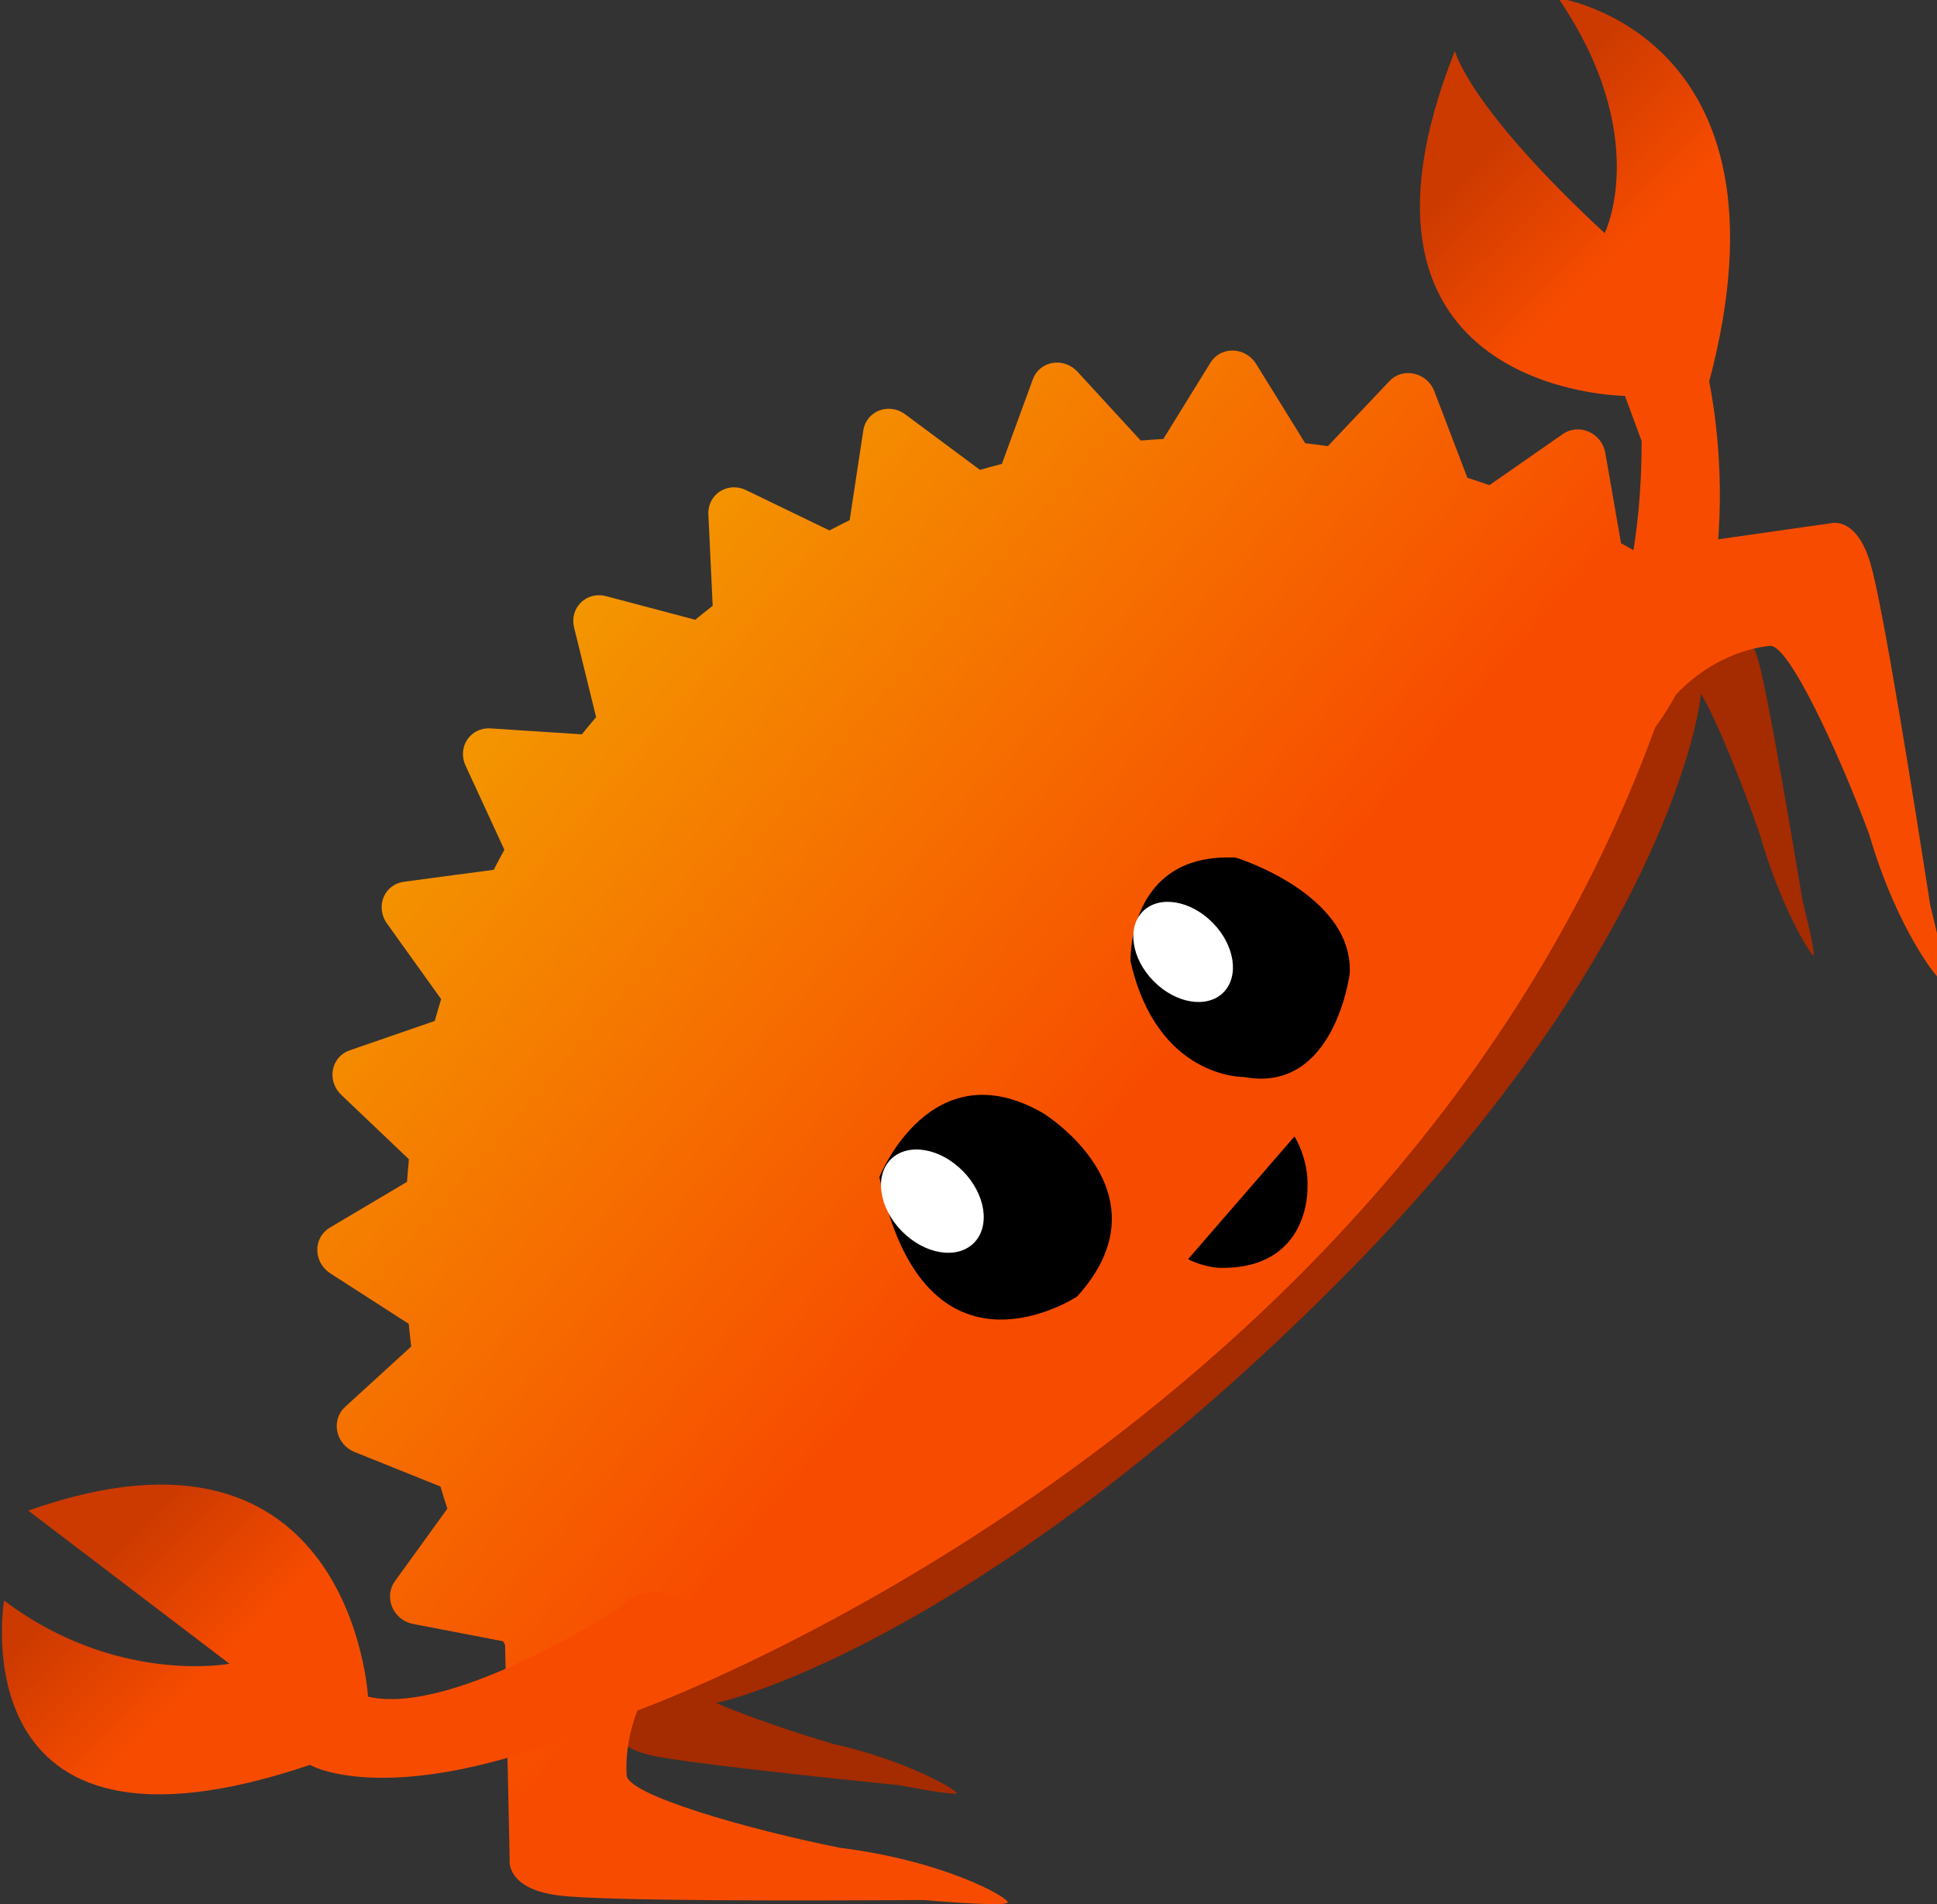 <?xml version="1.0" encoding="UTF-8" standalone="no"?>
<!-- Created with Inkscape (http://www.inkscape.org/) -->

<svg
   xmlns:dc="http://purl.org/dc/elements/1.1/"
   xmlns:cc="http://creativecommons.org/ns#"
   xmlns:rdf="http://www.w3.org/1999/02/22-rdf-syntax-ns#"
   xmlns:svg="http://www.w3.org/2000/svg"
   xmlns="http://www.w3.org/2000/svg"
   xmlns:xlink="http://www.w3.org/1999/xlink"
   xmlns:sodipodi="http://sodipodi.sourceforge.net/DTD/sodipodi-0.dtd"
   xmlns:inkscape="http://www.inkscape.org/namespaces/inkscape"
   width="77.238"
   height="75.948"
   viewBox="0 0 77.238 75.948"
   id="svg6749"
   version="1.1"
   inkscape:version="0.91 r13725"
   sodipodi:docname="jump.svg">
  <rect x="0" y="0" width="77.238" height="75.948" fill="#333333" stroke="none"/>
  <defs
     id="defs6751">
    <clipPath
       id="clipPath16-2-0-8"
       clipPathUnits="userSpaceOnUse">
      <path
         inkscape:connector-curvature="0"
         id="path18-8-3-5"
         d="M 0,800 1200,800 1200,0 0,0 0,800 Z" />
    </clipPath>
    <linearGradient
       id="linearGradient44"
       spreadMethod="pad"
       gradientTransform="matrix(-65.81,752.207,752.207,65.81,622.196,3.73)"
       gradientUnits="userSpaceOnUse"
       y2="0"
       x2="1"
       y1="0"
       x1="0">
      <stop
         id="stop46"
         offset="0"
         style="stop-opacity:1;stop-color:#f74c00" />
      <stop
         id="stop48"
         offset="0.331"
         style="stop-opacity:1;stop-color:#f74c00" />
      <stop
         id="stop50"
         offset="0.424"
         style="stop-opacity:1;stop-color:#f74c00" />
      <stop
         id="stop52"
         offset="1"
         style="stop-opacity:1;stop-color:#f49600" />
    </linearGradient>
    <clipPath
       id="clipPath76-7-2-19"
       clipPathUnits="userSpaceOnUse">
      <path
         inkscape:connector-curvature="0"
         id="path78-5-3-9"
         d="m 966.093,302.98 c 0,0 -15.575,-62.041 -112.452,-127.238 l 0,0 -27.167,-6.367 c 0,0 -87.88,160.26 -212.382,-20.334 l 0,0 c 0,0 38.801,22.592 142.822,-4.92 l 0,0 c 0,0 -47.851,-73.238 -144.242,-70.988 l 0,0 c 0,0 92.373,-110.821 232.939,49.252 l 0,0 c 0,0 148.596,57.463 160.647,180.595 l 0,0 -40.165,0 z" />
    </clipPath>
    <linearGradient
       id="linearGradient84"
       spreadMethod="pad"
       gradientTransform="matrix(-1.53e-5,267.211,267.211,1.53e-5,809.465,35.77)"
       gradientUnits="userSpaceOnUse"
       y2="0"
       x2="1"
       y1="0"
       x1="0">
      <stop
         id="stop86"
         offset="0"
         style="stop-opacity:1;stop-color:#cc3a00" />
      <stop
         id="stop88"
         offset="0.147"
         style="stop-opacity:1;stop-color:#cc3a00" />
      <stop
         id="stop90"
         offset="0.418"
         style="stop-opacity:1;stop-color:#f74c00" />
      <stop
         id="stop92"
         offset="0.742"
         style="stop-opacity:1;stop-color:#f74c00" />
      <stop
         id="stop94"
         offset="1"
         style="stop-opacity:1;stop-color:#f74c00" />
    </linearGradient>
    <clipPath
       id="clipPath102-95-4-4"
       clipPathUnits="userSpaceOnUse">
      <path
         inkscape:connector-curvature="0"
         id="path104-3-3-4"
         d="M 0,800 1200,800 1200,0 0,0 0,800 Z" />
    </clipPath>
    <linearGradient
       id="linearGradient134"
       spreadMethod="pad"
       gradientTransform="matrix(-1.53e-5,239.021,239.021,1.53e-5,402.162,24.612)"
       gradientUnits="userSpaceOnUse"
       y2="0"
       x2="1"
       y1="0"
       x1="0">
      <stop
         id="stop136"
         offset="0"
         style="stop-opacity:1;stop-color:#cc3a00" />
      <stop
         id="stop138"
         offset="0.147"
         style="stop-opacity:1;stop-color:#cc3a00" />
      <stop
         id="stop140"
         offset="0.418"
         style="stop-opacity:1;stop-color:#f74c00" />
      <stop
         id="stop142"
         offset="0.742"
         style="stop-opacity:1;stop-color:#f74c00" />
      <stop
         id="stop144"
         offset="1"
         style="stop-opacity:1;stop-color:#f74c00" />
    </linearGradient>
    <clipPath
       clipPathUnits="userSpaceOnUse"
       id="clipPath16-2-4-0-1">
      <path
         d="M 0,800 1200,800 1200,0 0,0 0,800 Z"
         id="path18-8-5-1-6"
         inkscape:connector-curvature="0" />
    </clipPath>
    <clipPath
       clipPathUnits="userSpaceOnUse"
       id="clipPath76-7-1-4-8">
      <path
         d="m 966.093,302.98 c 0,0 -15.575,-62.041 -112.452,-127.238 l 0,0 -27.167,-6.367 c 0,0 -87.88,160.26 -212.382,-20.334 l 0,0 c 0,0 38.801,22.592 142.822,-4.92 l 0,0 c 0,0 -47.851,-73.238 -144.242,-70.988 l 0,0 c 0,0 92.373,-110.821 232.939,49.252 l 0,0 c 0,0 148.596,57.463 160.647,180.595 l 0,0 -40.165,0 z"
         id="path78-5-1-3-9"
         inkscape:connector-curvature="0" />
    </clipPath>
    <clipPath
       clipPathUnits="userSpaceOnUse"
       id="clipPath102-95-4-9-2-6">
      <path
         d="M 0,800 1200,800 1200,0 0,0 0,800 Z"
         id="path104-3-8-0-1"
         inkscape:connector-curvature="0" />
    </clipPath>
    <clipPath
       clipPathUnits="userSpaceOnUse"
       id="clipPath4288-5-2-5">
      <path
         d="M 0,800 1200,800 1200,0 0,0 0,800 Z"
         id="path4290-7-5-8"
         inkscape:connector-curvature="0" />
    </clipPath>
    <linearGradient
       x1="0"
       y1="0"
       x2="1"
       y2="0"
       gradientUnits="userSpaceOnUse"
       gradientTransform="matrix(-55.895,638.884,638.884,55.895,630.117,68.164)"
       spreadMethod="pad"
       id="linearGradient4312">
      <stop
         style="stop-opacity:1;stop-color:#f74c00"
         offset="0"
         id="stop4314" />
      <stop
         style="stop-opacity:1;stop-color:#f74c00"
         offset="0.331"
         id="stop4316" />
      <stop
         style="stop-opacity:1;stop-color:#f74c00"
         offset="0.424"
         id="stop4318" />
      <stop
         style="stop-opacity:1;stop-color:#f49600"
         offset="1"
         id="stop4320" />
    </linearGradient>
    <linearGradient
       x1="0"
       y1="0"
       x2="1"
       y2="0"
       gradientUnits="userSpaceOnUse"
       gradientTransform="matrix(-1.53e-5,-312.612,-312.612,1.53e-5,1047.458,600.588)"
       spreadMethod="pad"
       id="linearGradient4336">
      <stop
         style="stop-opacity:1;stop-color:#cc3a00"
         offset="0"
         id="stop4338" />
      <stop
         style="stop-opacity:1;stop-color:#cc3a00"
         offset="0.147"
         id="stop4340" />
      <stop
         style="stop-opacity:1;stop-color:#f74c00"
         offset="0.418"
         id="stop4342" />
      <stop
         style="stop-opacity:1;stop-color:#f74c00"
         offset="0.742"
         id="stop4344" />
      <stop
         style="stop-opacity:1;stop-color:#f74c00"
         offset="1"
         id="stop4346" />
    </linearGradient>
    <linearGradient
       x1="0"
       y1="0"
       x2="1"
       y2="0"
       gradientUnits="userSpaceOnUse"
       gradientTransform="matrix(-1.53e-5,-291.822,-291.822,1.53e-5,153.954,579.763)"
       spreadMethod="pad"
       id="linearGradient4390">
      <stop
         style="stop-opacity:1;stop-color:#cc3a00"
         offset="0"
         id="stop4392" />
      <stop
         style="stop-opacity:1;stop-color:#cc3a00"
         offset="0.147"
         id="stop4394" />
      <stop
         style="stop-opacity:1;stop-color:#f74c00"
         offset="0.418"
         id="stop4396" />
      <stop
         style="stop-opacity:1;stop-color:#f74c00"
         offset="0.742"
         id="stop4398" />
      <stop
         style="stop-opacity:1;stop-color:#f74c00"
         offset="1"
         id="stop4400" />
    </linearGradient>
    <clipPath
       id="clipPath16-3-2-8"
       clipPathUnits="userSpaceOnUse">
      <path
         inkscape:connector-curvature="0"
         id="path18-4-9-0"
         d="M 0,800 1200,800 1200,0 0,0 0,800 Z" />
    </clipPath>
    <clipPath
       id="clipPath36-7-9-7"
       clipPathUnits="userSpaceOnUse">
      <path
         inkscape:connector-curvature="0"
         id="path38-9-7-6"
         d="m 581.736,751.631 -27.734,-46.712 c -4.358,-0.376 -8.722,-0.832 -13.055,-1.331 l 0,0 -35.91,40.171 c -3.636,4.059 -9.048,5.874 -14.269,4.802 l 0,0 c -5.254,-1.092 -9.573,-4.922 -11.432,-10.152 l 0,0 -18.403,-51.316 c -4.26,-1.278 -8.481,-2.627 -12.691,-4.01 l 0,0 -42.644,32.007 c -4.336,3.266 -9.98,3.954 -14.915,1.808 l 0,0 c -4.92,-2.128 -8.461,-6.784 -9.314,-12.266 l 0,0 -8.46,-54.115 c -3.915,-2.117 -7.79,-4.294 -11.654,-6.517 l 0,0 -47.842,22.747 c -4.858,2.316 -10.529,1.838 -14.953,-1.266 l 0,0 c -4.445,-3.084 -7.043,-8.367 -6.841,-13.925 l 0,0 1.836,-54.915 c -3.406,-2.839 -6.774,-5.738 -10.113,-8.672 l 0,0 -51.279,12.608 c -5.21,1.265 -10.669,-0.351 -14.44,-4.283 l 0,0 c -3.796,-3.945 -5.332,-9.632 -4.113,-15.064 l 0,0 12.079,-53.491 c -2.802,-3.467 -5.575,-6.97 -8.294,-10.521 l 0,0 -52.654,1.914 c -5.315,0.157 -10.386,-2.498 -13.356,-7.134 l 0,0 c -2.975,-4.612 -3.425,-10.521 -1.211,-15.607 l 0,0 21.813,-49.903 c -2.119,-4.008 -4.223,-8.049 -6.248,-12.151 l 0,0 -51.883,-8.803 c -5.271,-0.889 -9.714,-4.568 -11.764,-9.711 l 0,0 c -2.037,-5.157 -1.376,-11.033 1.735,-15.555 l 0,0 30.69,-44.451 c -0.237,-0.784 -0.455,-1.577 -0.69,-2.364 l 0,0 -86.771,-92.17 c 0,0 -13.297,-10.423 6.063,-34.916 l 0,0 C 70.088,204.762 157.745,119.115 204.039,74.244 l 0,0 c 19.554,-22.779 32.948,-36.887 34.349,-35.665 l 0,0 c 2.208,1.939 -9.386,43.384 -47.901,92.011 l 0,0 c -29.686,43.628 -68.214,110.732 -59.18,118.467 l 0,0 c 0,0 10.274,13.041 30.888,22.431 l 0,0 c 0,10e-4 -0.001,0.002 -0.002,0.002 l 0,0 c -0.191,0.15 -0.378,0.3 0.011,0.002 l 0,0 c 0,0 435.152,-200.732 838.798,-3.396 l 0,0 c 46.107,8.273 74.023,-16.43 74.023,-16.43 l 0,0 c 9.627,-5.58 -15.301,-74.578 -35.799,-120.254 l 0,0 C 1011.345,79.549 1007.257,39.08 1009.622,37.676 l 0,0 c 1.491,-0.888 11.635,14.545 26.104,39.109 l 0,0 c 35.702,49.748 103.192,144.586 115.546,167.619 l 0,0 c 14.006,26.12 0,33.44 0,33.44 l 0,0 -93.416,68.81 c -0.88,3.064 -1.756,6.127 -2.662,9.163 l 0,0 30.684,44.451 c 3.13,4.522 3.765,10.398 1.731,15.555 l 0,0 c -2.038,5.129 -6.492,8.81 -11.763,9.711 l 0,0 -51.885,8.803 c -2.008,4.102 -4.115,8.143 -6.229,12.151 l 0,0 21.796,49.903 c 2.244,5.086 1.77,10.995 -1.203,15.607 l 0,0 c -2.96,4.636 -7.989,7.344 -13.348,7.134 l 0,0 -52.657,-1.914 c -2.727,3.551 -5.496,7.069 -8.321,10.521 l 0,0 12.1,53.491 c 1.225,5.432 -0.322,11.119 -4.103,15.064 l 0,0 c -3.762,3.932 -9.228,5.559 -14.426,4.283 l 0,0 -51.289,-12.608 c -3.32,2.934 -6.698,5.833 -10.113,8.672 l 0,0 1.848,54.915 c 0.198,5.558 -2.394,10.841 -6.844,13.925 l 0,0 c -4.446,3.104 -10.094,3.573 -14.956,1.266 l 0,0 L 828.368,644 c -3.854,2.21 -7.727,4.4 -11.643,6.517 l 0,0 -8.456,54.115 c -0.857,5.482 -4.385,10.138 -9.326,12.266 l 0,0 c -4.922,2.137 -10.567,1.447 -14.89,-1.808 l 0,0 -42.659,-32.007 c -4.2,1.395 -8.42,2.732 -12.693,4.01 l 0,0 -18.386,51.316 c -1.87,5.23 -6.18,9.072 -11.437,10.152 l 0,0 c -5.239,1.072 -10.631,-0.743 -14.264,-4.802 l 0,0 -35.906,-40.171 c -4.343,0.499 -8.686,0.955 -13.043,1.331 l 0,0 -27.724,46.712 c -2.809,4.733 -7.77,7.613 -13.116,7.613 l 0,0 c -5.334,0 -10.304,-2.88 -13.089,-7.613 M 162.195,271.488 c 0.192,-0.149 0.385,-0.297 0.009,0.004 l 0,0 c -0.002,-0.001 -0.006,-0.003 -0.009,-0.004" />
    </clipPath>
    <clipPath
       id="clipPath76-5-3-3"
       clipPathUnits="userSpaceOnUse">
      <path
         inkscape:connector-curvature="0"
         id="path78-2-2-8"
         d="m 966.093,302.98 c 0,0 -15.575,-62.041 -112.452,-127.238 l 0,0 -27.167,-6.367 c 0,0 -87.88,160.26 -212.382,-20.334 l 0,0 c 0,0 38.801,22.592 142.822,-4.92 l 0,0 c 0,0 -47.851,-73.238 -144.242,-70.988 l 0,0 c 0,0 92.373,-110.821 232.939,49.252 l 0,0 c 0,0 148.596,57.463 160.647,180.595 l 0,0 -40.165,0 z" />
    </clipPath>
    <clipPath
       id="clipPath102-9-5-1"
       clipPathUnits="userSpaceOnUse">
      <path
         inkscape:connector-curvature="0"
         id="path104-6-2-7"
         d="M 0,800 1200,800 1200,0 0,0 0,800 Z" />
    </clipPath>
    <clipPath
       clipPathUnits="userSpaceOnUse"
       id="clipPath4473-47-7-9">
      <path
         d="M 0,800 1200,800 1200,0 0,0 0,800 Z"
         id="path4475-9-70-8"
         inkscape:connector-curvature="0" />
    </clipPath>
    <linearGradient
       x1="0"
       y1="0"
       x2="1"
       y2="0"
       gradientUnits="userSpaceOnUse"
       gradientTransform="matrix(-62.204,710.998,710.998,62.204,677.775,36.519)"
       spreadMethod="pad"
       id="linearGradient4505">
      <stop
         style="stop-opacity:1;stop-color:#f74c00"
         offset="0"
         id="stop4507" />
      <stop
         style="stop-opacity:1;stop-color:#f74c00"
         offset="0.331"
         id="stop4509" />
      <stop
         style="stop-opacity:1;stop-color:#f74c00"
         offset="0.424"
         id="stop4511" />
      <stop
         style="stop-opacity:1;stop-color:#f49600"
         offset="1"
         id="stop4513" />
    </linearGradient>
    <clipPath
       clipPathUnits="userSpaceOnUse"
       id="clipPath4521-4-2-0">
      <path
         d="M 0,800 1200,800 1200,0 0,0 0,800 Z"
         id="path4523-9-8-0"
         inkscape:connector-curvature="0" />
    </clipPath>
    <linearGradient
       x1="0"
       y1="0"
       x2="1"
       y2="0"
       gradientUnits="userSpaceOnUse"
       gradientTransform="matrix(-1.53e-5,252.571,252.571,1.53e-5,854.186,65.558)"
       spreadMethod="pad"
       id="linearGradient4557">
      <stop
         style="stop-opacity:1;stop-color:#cc3a00"
         offset="0"
         id="stop4559" />
      <stop
         style="stop-opacity:1;stop-color:#cc3a00"
         offset="0.147"
         id="stop4561" />
      <stop
         style="stop-opacity:1;stop-color:#f74c00"
         offset="0.418"
         id="stop4563" />
      <stop
         style="stop-opacity:1;stop-color:#f74c00"
         offset="0.742"
         id="stop4565" />
      <stop
         style="stop-opacity:1;stop-color:#f74c00"
         offset="1"
         id="stop4567" />
    </linearGradient>
    <linearGradient
       x1="0"
       y1="0"
       x2="1"
       y2="0"
       gradientUnits="userSpaceOnUse"
       gradientTransform="matrix(-27.384,-345.426,-345.426,27.384,180.933,641.716)"
       spreadMethod="pad"
       id="linearGradient4583">
      <stop
         style="stop-opacity:1;stop-color:#cc3a00"
         offset="0"
         id="stop4585" />
      <stop
         style="stop-opacity:1;stop-color:#cc3a00"
         offset="0.147"
         id="stop4587" />
      <stop
         style="stop-opacity:1;stop-color:#f74c00"
         offset="0.418"
         id="stop4589" />
      <stop
         style="stop-opacity:1;stop-color:#f74c00"
         offset="0.742"
         id="stop4591" />
      <stop
         style="stop-opacity:1;stop-color:#f74c00"
         offset="1"
         id="stop4593" />
    </linearGradient>
    <clipPath
       clipPathUnits="userSpaceOnUse"
       id="clipPath4288-5-5-5">
      <path
         d="M 0,800 1200,800 1200,0 0,0 0,800 Z"
         id="path4290-7-3-5"
         inkscape:connector-curvature="0" />
    </clipPath>
    <linearGradient
       inkscape:collect="always"
       xlink:href="#linearGradient4312"
       id="linearGradient6253"
       gradientUnits="userSpaceOnUse"
       gradientTransform="matrix(-55.895,638.884,638.884,55.895,630.117,68.164)"
       spreadMethod="pad"
       x1="0"
       y1="0"
       x2="1"
       y2="0" />
    <linearGradient
       inkscape:collect="always"
       xlink:href="#linearGradient4336"
       id="linearGradient8764"
       gradientUnits="userSpaceOnUse"
       gradientTransform="matrix(-1.53e-5,-312.612,-312.612,1.53e-5,1047.458,600.588)"
       spreadMethod="pad"
       x1="0"
       y1="0"
       x2="1"
       y2="0" />
    <clipPath
       clipPathUnits="userSpaceOnUse"
       id="clipPath4354-3-3-4">
      <path
         d="M 0,800 1200,800 1200,0 0,0 0,800 Z"
         id="path4356-4-3-8"
         inkscape:connector-curvature="0" />
    </clipPath>
    <linearGradient
       inkscape:collect="always"
       xlink:href="#linearGradient4390"
       id="linearGradient8766"
       gradientUnits="userSpaceOnUse"
       gradientTransform="matrix(-1.53e-5,-291.822,-291.822,1.53e-5,153.954,579.763)"
       spreadMethod="pad"
       x1="0"
       y1="0"
       x2="1"
       y2="0" />
    <clipPath
       clipPathUnits="userSpaceOnUse"
       id="clipPath4473-47-1-1-5">
      <path
         d="M 0,800 1200,800 1200,0 0,0 0,800 Z"
         id="path4475-9-7-9-8"
         inkscape:connector-curvature="0" />
    </clipPath>
    <clipPath
       clipPathUnits="userSpaceOnUse"
       id="clipPath4521-4-4-4-3">
      <path
         d="M 0,800 1200,800 1200,0 0,0 0,800 Z"
         id="path4523-9-4-3-7"
         inkscape:connector-curvature="0" />
    </clipPath>
  </defs>
  <sodipodi:namedview
     id="base"
     pagecolor="#ffffff"
     bordercolor="#666666"
     borderopacity="1.0"
     inkscape:pageopacity="0.0"
     inkscape:pageshadow="2"
     inkscape:zoom="1.4"
     inkscape:cx="87.815851"
     inkscape:cy="90.969961"
     inkscape:document-units="px"
     inkscape:current-layer="layer1"
     showgrid="false"
     fit-margin-top="0"
     fit-margin-left="0"
     fit-margin-right="0"
     fit-margin-bottom="0"
     inkscape:window-width="1440"
     inkscape:window-height="875"
     inkscape:window-x="0"
     inkscape:window-y="0"
     inkscape:window-maximized="1"
     units="px" />
  <g
     inkscape:label="Layer 1"
     inkscape:groupmode="layer"
     id="layer1"
     transform="translate(74.286,-885.167)">
    <g
       style="display:inline"
       inkscape:label="rustacean-orig-happy"
       id="g4282-0"
       transform="matrix(0.057,-0.056,-0.056,-0.057,-45.963,983.645)"
       inkscape:export-filename="/home/hendrik/code/rust/c3d2/ta-rust/jump.png"
       inkscape:export-xdpi="90"
       inkscape:export-ydpi="90">
      <g
         id="g4284-9">
        <g
           clip-path="url(#clipPath4288-5-5-5)"
           id="g4286-0">
          <g
             transform="translate(324.267,154.453)"
             id="g4292-2" />
          <g
             transform="translate(1009.399,300.841)"
             id="g4296-5">
            <path
               inkscape:connector-curvature="0"
               id="path4298-5"
               style="fill:#a52b00;fill-opacity:1;fill-rule:nonzero;stroke:none"
               d="m 0,0 -12.072,25.006 c 0.063,0.947 0.111,1.898 0.111,2.853 0,28.346 -29.478,54.471 -79.069,75.389 l 0,-17.394 c -4.836,1.92 -9.871,3.788 -15.116,5.594 l 0,8.108 c -70.875,25.56 -176.384,41.778 -294.242,41.778 -102.973,0 -196.529,-12.38 -265.791,-32.554 l 0,-28.246 -0.002,0 0,34.188 c -70.96,-22.55 -114.954,-53.877 -114.954,-88.515 0,-5.46 1.101,-10.838 3.217,-16.113 l -7.228,-12.867 c 0,0 -5.792,-7.512 4.406,-23.362 8.994,-13.977 54.048,-68.685 77.827,-97.335 10.214,-14.687 17.141,-23.734 17.746,-22.859 0.955,1.386 -6.351,28.961 -26.635,60.423 -9.466,16.895 -20.768,39.283 -27.554,55.819 18.942,-11.99 130.23,-68.029 357.232,-67.801 231.994,0.232 335.115,72.851 346.433,82.737 -3.955,-15.889 -17.468,-48.033 -28.245,-70.638 -17.706,-32.331 -24.12,-60.478 -23.296,-61.87 0.524,-0.878 6.565,8.441 15.476,23.543 20.731,29.543 60.017,85.939 67.867,100.304 C 5.007,-7.526 0,0 0,0" />
          </g>
        </g>
      </g>
      <g
         id="g4300-2">
        <g
           id="g4302-6">
          <g
             id="g4308-3">
            <g
               id="g4310-7">
              <path
                 inkscape:connector-curvature="0"
                 id="path4322-4"
                 style="fill:url(#linearGradient6253);stroke:none"
                 d="m 595.752,703.392 -23.554,-39.675 c -3.702,-0.322 -7.409,-0.709 -11.089,-1.133 l 0,0 -30.499,34.12 c -3.089,3.448 -7.684,4.989 -12.121,4.08 l 0,0 c -4.46,-0.93 -8.129,-4.18 -9.708,-8.624 l 0,0 -15.63,-43.585 c -3.619,-1.086 -7.203,-2.229 -10.779,-3.406 l 0,0 -36.22,27.184 c -3.682,2.775 -8.478,3.362 -12.668,1.536 l 0,0 c -4.18,-1.806 -7.187,-5.762 -7.912,-10.417 l 0,0 -7.186,-45.961 c -3.323,-1.8 -6.614,-3.65 -9.895,-5.538 l 0,0 -40.635,19.321 c -4.126,1.967 -8.945,1.562 -12.703,-1.074 l 0,0 c -3.773,-2.62 -5.981,-7.107 -5.81,-11.828 l 0,0 1.562,-46.642 c -2.895,-2.411 -5.757,-4.872 -8.592,-7.365 l 0,0 -43.554,10.71 c -4.423,1.073 -9.062,-0.301 -12.265,-3.639 l 0,0 c -3.221,-3.352 -4.526,-8.182 -3.491,-12.795 l 0,0 10.257,-45.432 c -2.377,-2.945 -4.733,-5.921 -7.041,-8.936 l 0,0 -44.725,1.625 c -4.513,0.134 -8.821,-2.121 -11.343,-6.058 l 0,0 c -2.527,-3.92 -2.909,-8.937 -1.028,-13.255 l 0,0 18.527,-42.388 c -1.799,-3.402 -3.586,-6.833 -5.308,-10.318 l 0,0 -44.064,-7.479 c -4.478,-0.754 -8.252,-3.877 -9.993,-8.248 l 0,0 c -1.728,-4.379 -1.167,-9.37 1.474,-13.211 l 0,0 26.065,-37.754 c -0.201,-0.666 -0.386,-1.339 -0.586,-2.008 l 0,0 -73.697,-78.285 c 0,0 -11.296,-8.851 5.147,-29.654 l 0,0 c 14.5,-18.35 88.952,-91.095 128.272,-129.204 l 0,0 c 16.606,-19.349 27.984,-31.329 29.172,-30.294 l 0,0 c 1.875,1.645 -7.973,36.847 -40.683,78.149 l 0,0 c -25.215,37.057 -57.94,94.05 -50.266,100.618 l 0,0 c 0,0 8.725,11.078 26.234,19.054 l 0,0 c 0,10e-4 -0.001,0.002 -0.002,0.002 l 0,0 c -0.163,0.127 -0.321,0.254 0.01,0.002 l 0,0 c 0,0 369.594,-170.491 712.429,-2.885 l 0,0 c 39.164,7.026 62.873,-13.954 62.873,-13.954 l 0,0 c 8.175,-4.74 -12.996,-63.345 -30.408,-102.137 l 0,0 C 960.64,132.56 957.168,98.188 959.176,96.996 l 0,0 c 1.267,-0.756 9.883,12.354 22.171,33.218 l 0,0 c 30.324,42.253 87.646,122.801 98.138,142.367 l 0,0 c 11.895,22.182 0,28.4 0,28.4 l 0,0 -79.342,58.446 c -0.745,2.6 -1.49,5.2 -2.26,7.78 l 0,0 26.061,37.754 c 2.661,3.841 3.196,8.832 1.469,13.211 l 0,0 c -1.731,4.358 -5.515,7.483 -9.99,8.248 l 0,0 -44.066,7.479 c -1.709,3.485 -3.498,6.916 -5.293,10.318 l 0,0 18.514,42.388 c 1.903,4.318 1.505,9.335 -1.021,13.255 l 0,0 c -2.518,3.937 -6.786,6.237 -11.338,6.058 l 0,0 -44.725,-1.625 c -2.315,3.015 -4.667,6.003 -7.067,8.936 l 0,0 10.278,45.432 c 1.042,4.613 -0.273,9.443 -3.486,12.795 l 0,0 c -3.195,3.338 -7.839,4.721 -12.253,3.639 l 0,0 -43.563,-10.71 c -2.82,2.493 -5.688,4.954 -8.587,7.365 l 0,0 1.567,46.642 c 0.168,4.721 -2.034,9.208 -5.813,11.828 l 0,0 c -3.777,2.636 -8.57,3.033 -12.7,1.074 l 0,0 -40.638,-19.321 c -3.274,1.878 -6.566,3.738 -9.892,5.538 l 0,0 -7.182,45.961 c -0.728,4.655 -3.723,8.611 -7.919,10.417 l 0,0 c -4.184,1.817 -8.975,1.229 -12.647,-1.536 l 0,0 -36.232,-27.184 c -3.57,1.185 -7.154,2.32 -10.779,3.406 l 0,0 -15.618,43.585 c -1.588,4.444 -5.25,7.706 -9.716,8.624 l 0,0 c -4.45,0.909 -9.028,-0.632 -12.113,-4.08 l 0,0 -30.499,-34.12 c -3.686,0.424 -7.377,0.811 -11.076,1.133 l 0,0 -23.549,39.675 c -2.385,4.019 -6.598,6.464 -11.14,6.464 l 0,0 c -4.528,0 -8.75,-2.445 -11.118,-6.464 M 239.417,295.583 c 0.163,-0.127 0.327,-0.252 0.008,0.004 l 0,0 c -0.002,-10e-4 -0.005,-0.003 -0.008,-0.004" />
            </g>
          </g>
        </g>
      </g>
      <g
         id="g4324-3">
        <g
           id="g4326-2">
          <g
             id="g4332-6">
            <g
               id="g4334-5">
              <path
                 inkscape:connector-curvature="0"
                 id="path4348-0"
                 style="fill:url(#linearGradient8764);stroke:none"
                 d="m 1050.826,418.297 -9.898,-21.979 C 971.075,325.321 917.896,322.855 917.896,322.855 l 0,0 -6.97,-34.127 C 1013.19,277.59 1085.73,393.879 1085.73,393.879 l 0,0 c 154.622,91.652 80.503,189.377 80.503,189.377 l 0,0 c -14.899,-82.292 -65.715,-99.941 -65.715,-99.941 l 0,0 c -4.329,93.16 10.427,117.273 10.427,117.273 l 0,0 C 942.409,526.144 1050.826,418.297 1050.826,418.297" />
            </g>
          </g>
        </g>
      </g>
      <g
         id="g4350-6">
        <g
           clip-path="url(#clipPath4354-3-3-4)"
           id="g4352-2">
          <g
             transform="translate(676.997,389.831)"
             id="g4358-4">
            <path
               inkscape:connector-curvature="0"
               id="path4360-9"
               style="fill:#000000;fill-opacity:1;fill-rule:nonzero;stroke:none"
               d="m 0,0 c 0,0 36.936,40.443 73.871,0 0,0 29.022,-53.927 0,-80.887 0,0 -47.487,-37.748 -73.871,0 0,0 -31.658,29.659 0,80.887" />
          </g>
          <g
             transform="translate(719.761,374.827)"
             id="g4362-8">
            <path
               inkscape:connector-curvature="0"
               id="path4364-7"
               style="fill:#ffffff;fill-opacity:1;fill-rule:nonzero;stroke:none"
               d="m 0,0 c 0,-15.746 -9.282,-28.514 -20.732,-28.514 -11.448,0 -20.73,12.768 -20.73,28.514 0,15.75 9.282,28.518 20.73,28.518 C -9.282,28.518 0,15.75 0,0" />
          </g>
          <g
             transform="translate(512.148,400.873)"
             id="g4366-2">
            <path
               inkscape:connector-curvature="0"
               id="path4368-1"
               style="fill:#000000;fill-opacity:1;fill-rule:nonzero;stroke:none"
               d="m 0,0 c 0,0 63.355,28.052 80.648,-34.562 0,0 18.114,-72.98 -52.03,-77.099 0,0 -89.444,17.228 -28.618,111.661" />
          </g>
          <g
             transform="translate(543.968,373.794)"
             id="g4370-3">
            <path
               inkscape:connector-curvature="0"
               id="path4372-4"
               style="fill:#ffffff;fill-opacity:1;fill-rule:nonzero;stroke:none"
               d="m 0,0 c 0,-16.239 -9.572,-29.409 -21.381,-29.409 -11.804,0 -21.379,13.17 -21.379,29.409 0,16.244 9.575,29.411 21.379,29.411 C -9.572,29.411 0,16.244 0,0" />
          </g>
          <g
             transform="translate(593.317,263.697)"
             id="g4374-3">
            <path
               inkscape:connector-curvature="0"
               id="path4376-6"
               style="fill:#000000;fill-opacity:1;fill-rule:nonzero;stroke:none"
               d="m 0,0 80.796,6.484 c 0,0 -2.738,-13.006 -13.279,-22.769 0,0 -27.79,-30.47 -59.673,2.533 0,0 -5.217,5.629 -7.844,13.752" />
          </g>
        </g>
      </g>
      <g
         id="g4378-5">
        <g
           id="g4380-5">
          <g
             id="g4386-8">
            <g
               id="g4388-8">
              <path
                 inkscape:connector-curvature="0"
                 id="path4402-6"
                 style="fill:url(#linearGradient8766);stroke:none"
                 d="m 110.556,454.884 c 0,0 -47.809,31.949 -58.126,101.346 l 0,0 c 0,0 -116.424,-84.493 51.384,-165.473 l 0,0 c 0,0 15.22,-57.187 161.349,-102.816 l 0,0 0.107,0.435 c 1.471,-0.272 2.977,-0.435 4.526,-0.435 l 0,0 c 13.807,0 25.003,11.313 25.003,25.272 l 0,0 c 0,13.956 -11.196,25.268 -25.003,25.268 l 0,0 c -0.667,0 -1.322,-0.049 -1.973,-0.1 l 0,0 c -26.234,5.971 -99.973,25.185 -119.463,56.363 l 0,0 c 0,0 99.225,112.871 -55.862,185.019 l 0,0 18.058,-124.879 z" />
            </g>
          </g>
        </g>
      </g>
    </g>
  </g>
</svg>
